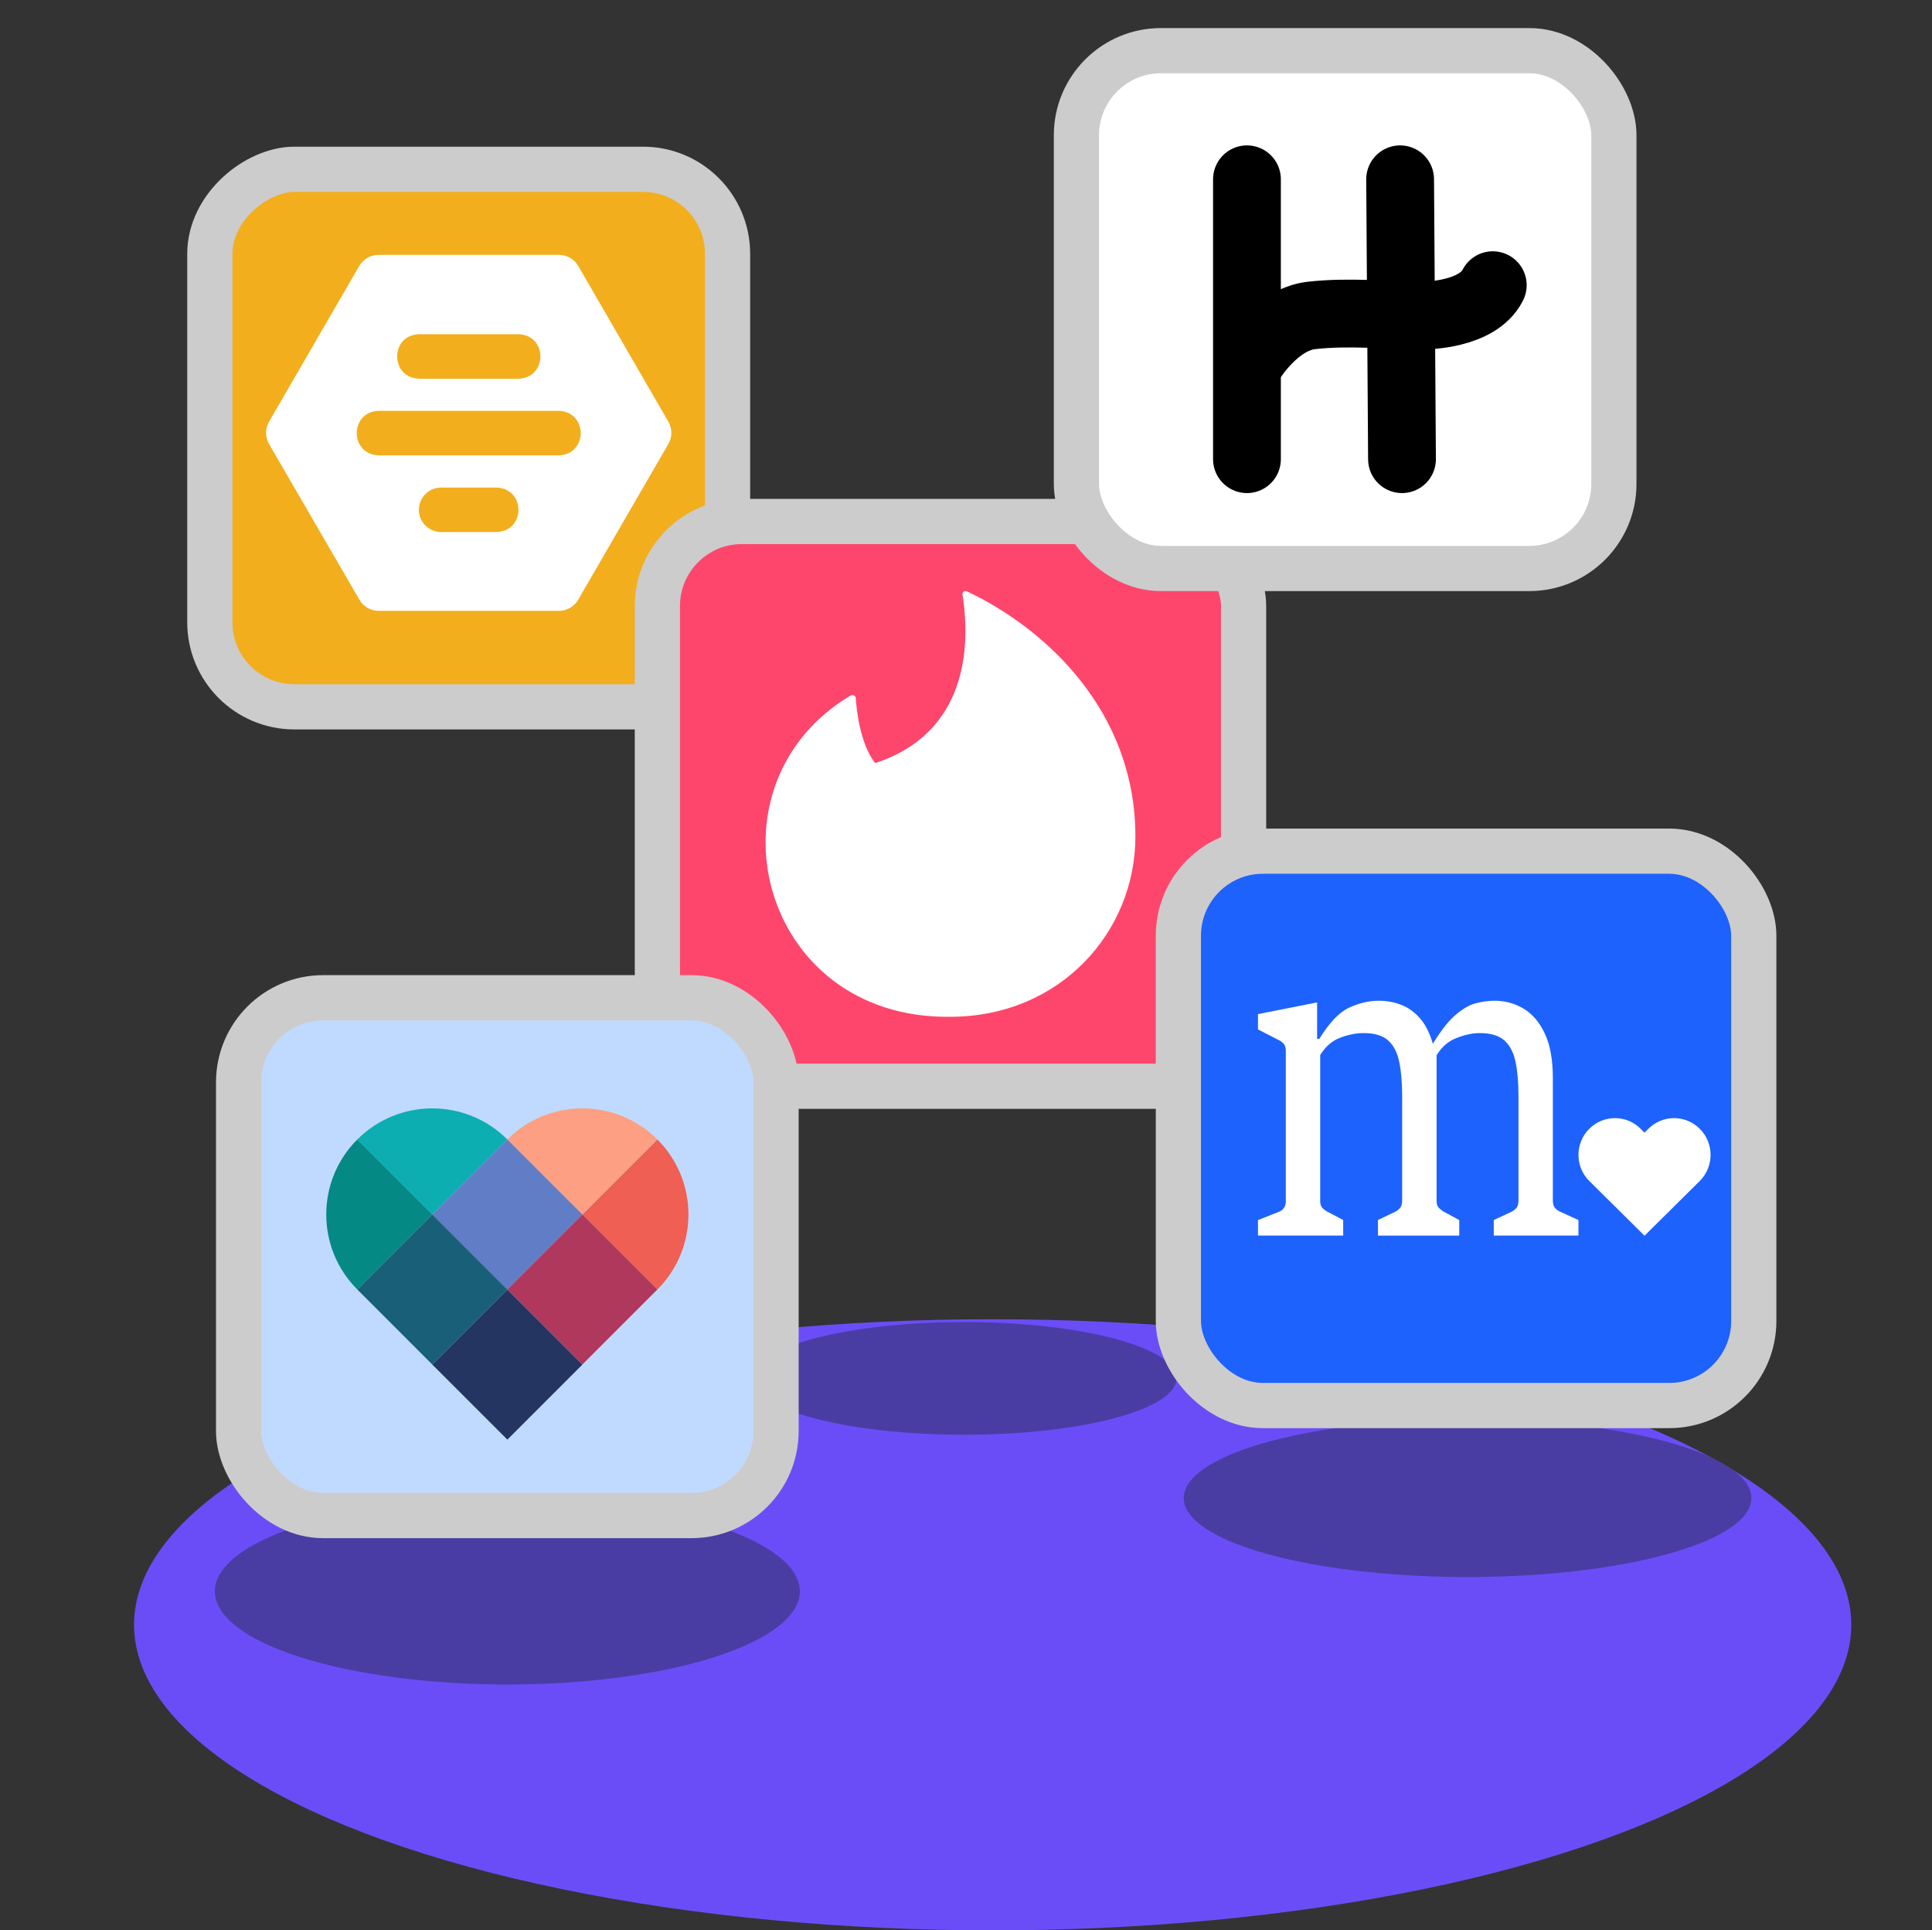 <?xml version="1.0" encoding="UTF-8"?>
<svg id="dating" xmlns="http://www.w3.org/2000/svg" viewBox="0 0 769.48 768.69">
  <rect x="0" y="0" width="769.48" height="768.69" fill="#333333" stroke="none"/>
  <defs>
    <style>
      .cls-1 {
        fill: #f2ae1d;
      }

      .cls-1, .cls-2, .cls-3, .cls-4, .cls-5 {
        stroke: #ccc;
        stroke-miterlimit: 10;
        stroke-width: 18px;
      }

      .cls-6 {
        fill: #6b4df7;
      }

      .cls-6, .cls-7, .cls-8, .cls-9, .cls-10, .cls-11, .cls-12, .cls-13, .cls-14, .cls-15, .cls-16 {
        stroke-width: 0px;
      }

      .cls-7 {
        fill: #058984;
      }

      .cls-2 {
        fill: #c0daff;
      }

      .cls-8 {
        fill: #493da3;
      }

      .cls-3, .cls-10 {
        fill: #fff;
      }

      .cls-17 {
        fill: none;
        stroke: #000;
        stroke-linecap: round;
        stroke-linejoin: round;
        stroke-width: 27px;
      }

      .cls-9 {
        fill: #ef5f54;
      }

      .cls-4 {
        fill: #fe466c;
      }

      .cls-11 {
        fill: #1a5f78;
      }

      .cls-5 {
        fill: #1d62fc;
      }

      .cls-12 {
        fill: #233560;
      }

      .cls-12, .cls-13 {
        fill-rule: evenodd;
      }

      .cls-13 {
        fill: #af385c;
      }

      .cls-14 {
        fill: #0caeb1;
      }

      .cls-15 {
        fill: #fd9f82;
      }

      .cls-16 {
        fill: #617dc6;
      }
    </style>
  </defs>
  <ellipse class="cls-6" cx="395.36" cy="647.02" rx="341.97" ry="121.68"/>
  <ellipse class="cls-8" cx="202.06" cy="633.67" rx="116.5" ry="37.14"/>
  <ellipse class="cls-8" cx="584.5" cy="596.54" rx="113.05" ry="31.47"/>
  <ellipse class="cls-8" cx="384" cy="548.9" rx="84.56" ry="22.44"/>
  <rect class="cls-1" x="79.64" y="71.34" width="214.06" height="206.2" rx="33.67" ry="33.67" transform="translate(361.11 -12.23) rotate(90)"/>
  <rect class="cls-4" x="261.82" y="207.66" width="233.48" height="224.9" rx="33.67" ry="33.67"/>
  <g id="Layer_2" data-name="Layer 2">
    <path class="cls-10" d="m385.01,235.44c-.84-.42-1.77.29-1.69,1.18,4.22,26.74-1.76,56.33-34.4,67.15-.25,0-.42,0-.59-.17-5.73-7.59-7.17-20.66-7.5-25.63-.08-.97-1.18-1.47-2.02-1.01-59.84,35.53-36.61,128.94,39.63,127.94,43.71,0,73.77-33.72,73.77-71.79,0-49.78-35.54-82.75-67.19-97.67Z"/>
  </g>
  <rect class="cls-3" x="428.72" y="20.18" width="214.06" height="206.2" rx="33.67" ry="33.67"/>
  <path class="cls-17" d="m496.64,71.4v111.45m61-111.45l.75,111.45m-60.17-39.08s9.94-16.54,24.03-18.15c14.97-1.71,30.12,0,45.18,0,0,0,21.09,0,27.11-12.05"/>
  <g id="Layer_2-2" data-name="Layer 2">
    <path class="cls-10" d="m266.2,167.93l-35.88-62c-1.54-2.64-4.37-4.44-7.66-4.44h-71.92c-3.26,0-6.13,1.8-7.66,4.41-3.79,6.55-12.87,22.23-16.55,28.58l-19.38,33.46c-1.58,2.74-1.58,6.11,0,8.85l35.99,62.01c1.54,2.67,4.37,4.44,7.66,4.44h71.81c3.3,0,6.13-1.77,7.66-4.41l35.92-62.04c1.59-2.74,1.59-6.12,0-8.86Zm-99.24-34.85h39.49c11.71.36,11.72,17.36,0,17.73h-39.49c-11.7-.36-11.72-17.37,0-17.73Zm30.75,78.78h-22.02c-4.89,0-8.85-3.96-8.85-8.85s3.96-8.85,8.85-8.85h22.03c11.69.36,11.7,17.34,0,17.7Zm24.78-30.53h-71.62c-11.69-.35-11.73-17.36,0-17.73h71.62c11.7.35,11.73,17.36,0,17.73Z"/>
  </g>
  <rect class="cls-2" x="95.03" y="397.32" width="214.06" height="206.2" rx="33.67" ry="33.67"/>
  <g id="g3098">
    <g id="g2500">
      <path id="path2502" class="cls-14" d="m202.06,453.75c-16.5-16.5-43.25-16.5-59.75,0l29.88,29.88,29.88-29.88"/>
    </g>
    <g id="g2506">
      <path id="path2508" class="cls-7" d="m142.31,513.5l29.88-29.88-29.88-29.88c-16.5,16.5-16.5,43.25,0,59.75h0"/>
    </g>
    <g id="g2512">
      <path id="path2514" class="cls-9" d="m261.82,513.5c16.5-16.5,16.5-43.25,0-59.75l-29.88,29.88,29.88,29.88"/>
    </g>
    <g id="g2518">
      <path id="path2520" class="cls-15" d="m202.06,453.75l29.88,29.88,29.88-29.88c-16.5-16.5-43.25-16.5-59.75,0h0"/>
    </g>
    <g id="g2524">
      <path id="path2526" class="cls-16" d="m231.96,483.63l-29.89-29.88-29.88,29.88,29.88,29.88,29.89-29.88"/>
    </g>
    <g id="g2530">
      <path id="path2532" class="cls-11" d="m172.19,483.63l-29.88,29.88,29.88,29.89,29.88-29.89-29.88-29.88"/>
    </g>
    <g id="g2536">
      <path id="path2538" class="cls-13" d="m202.06,513.5l29.88-29.88,29.88,29.88-29.88,29.88-29.88-29.88"/>
    </g>
    <g id="g2542">
      <path id="path2544" class="cls-12" d="m172.19,543.4l29.88-29.88,29.88,29.88-29.88,29.88-29.88-29.88"/>
    </g>
  </g>
  <rect class="cls-5" x="469.33" y="338.95" width="229.17" height="220.76" rx="33.67" ry="33.67"/>
  <path class="cls-10" d="m548.81,492.01v-6.18l6.89-3.3c.78-.39,1.43-.92,1.96-1.57s.79-1.62.79-2.92v-41.5c0-5.31-.38-9.84-1.14-13.59-.76-3.76-2.23-6.62-4.41-8.6-2.18-1.98-5.45-2.96-9.81-2.96-2.94,0-6.02.61-9.26,1.82-3.24,1.21-5.91,3.52-8.02,6.9v58.19c0,1.19.28,2.07.83,2.67.55.59,1.19,1.09,1.93,1.48l6.4,3.39v6.18h-33.94v-6.18l8.4-3.3c.73-.28,1.37-.76,1.89-1.44.53-.68.79-1.61.79-2.8v-59.8c0-1.24-.27-2.19-.83-2.84-.55-.65-1.26-1.17-2.13-1.57l-8.12-4.15v-6.1l23.55-4.66v14.49h.9c3.99-6.49,7.97-10.64,11.95-12.45,3.97-1.81,7.86-2.71,11.67-2.71,3.21,0,6.25.56,9.12,1.69,2.87,1.13,5.4,3.01,7.61,5.63,2.2,2.63,3.9,6.2,5.1,10.72l1.24,1.19v60.31c0,1.36.28,2.32.83,2.88.55.56,1.19,1.07,1.93,1.53l6.27,3.39v6.18h-32.36Zm46.13,0v-6.18l7.09-3.3c.78-.39,1.43-.92,1.96-1.57s.79-1.62.79-2.92v-41.5c0-5.31-.38-9.84-1.14-13.59s-2.24-6.62-4.44-8.6c-2.2-1.98-5.51-2.96-9.91-2.96-2.85,0-6,.69-9.47,2.07-3.47,1.39-6.25,4.05-8.37,8.01l-1.86-3.98c3.49-5.99,6.72-10.3,9.71-12.96,2.98-2.65,5.79-4.32,8.43-5,2.64-.68,5.15-1.02,7.54-1.02,4.22,0,8.09,1.06,11.6,3.18,3.51,2.12,6.32,5.44,8.43,9.95,2.11,4.52,3.17,10.39,3.17,17.62v48.79c0,1.3.28,2.27.83,2.92.55.65,1.19,1.14,1.93,1.48l7.44,3.39v6.18h-33.74Z"/>
  <path class="cls-10" d="m654.97,492.08l-22.04-21.84c-5.68-5.7-5.68-14.99,0-20.69,2.71-2.74,6.41-4.29,10.28-4.29,3.88,0,7.52,1.51,10.28,4.29l1.49,1.49,1.49-1.49c2.71-2.75,6.41-4.29,10.28-4.29,3.88,0,7.52,1.51,10.28,4.29,5.68,5.7,5.68,14.99,0,20.69l-22.04,21.84Z"/>
</svg>